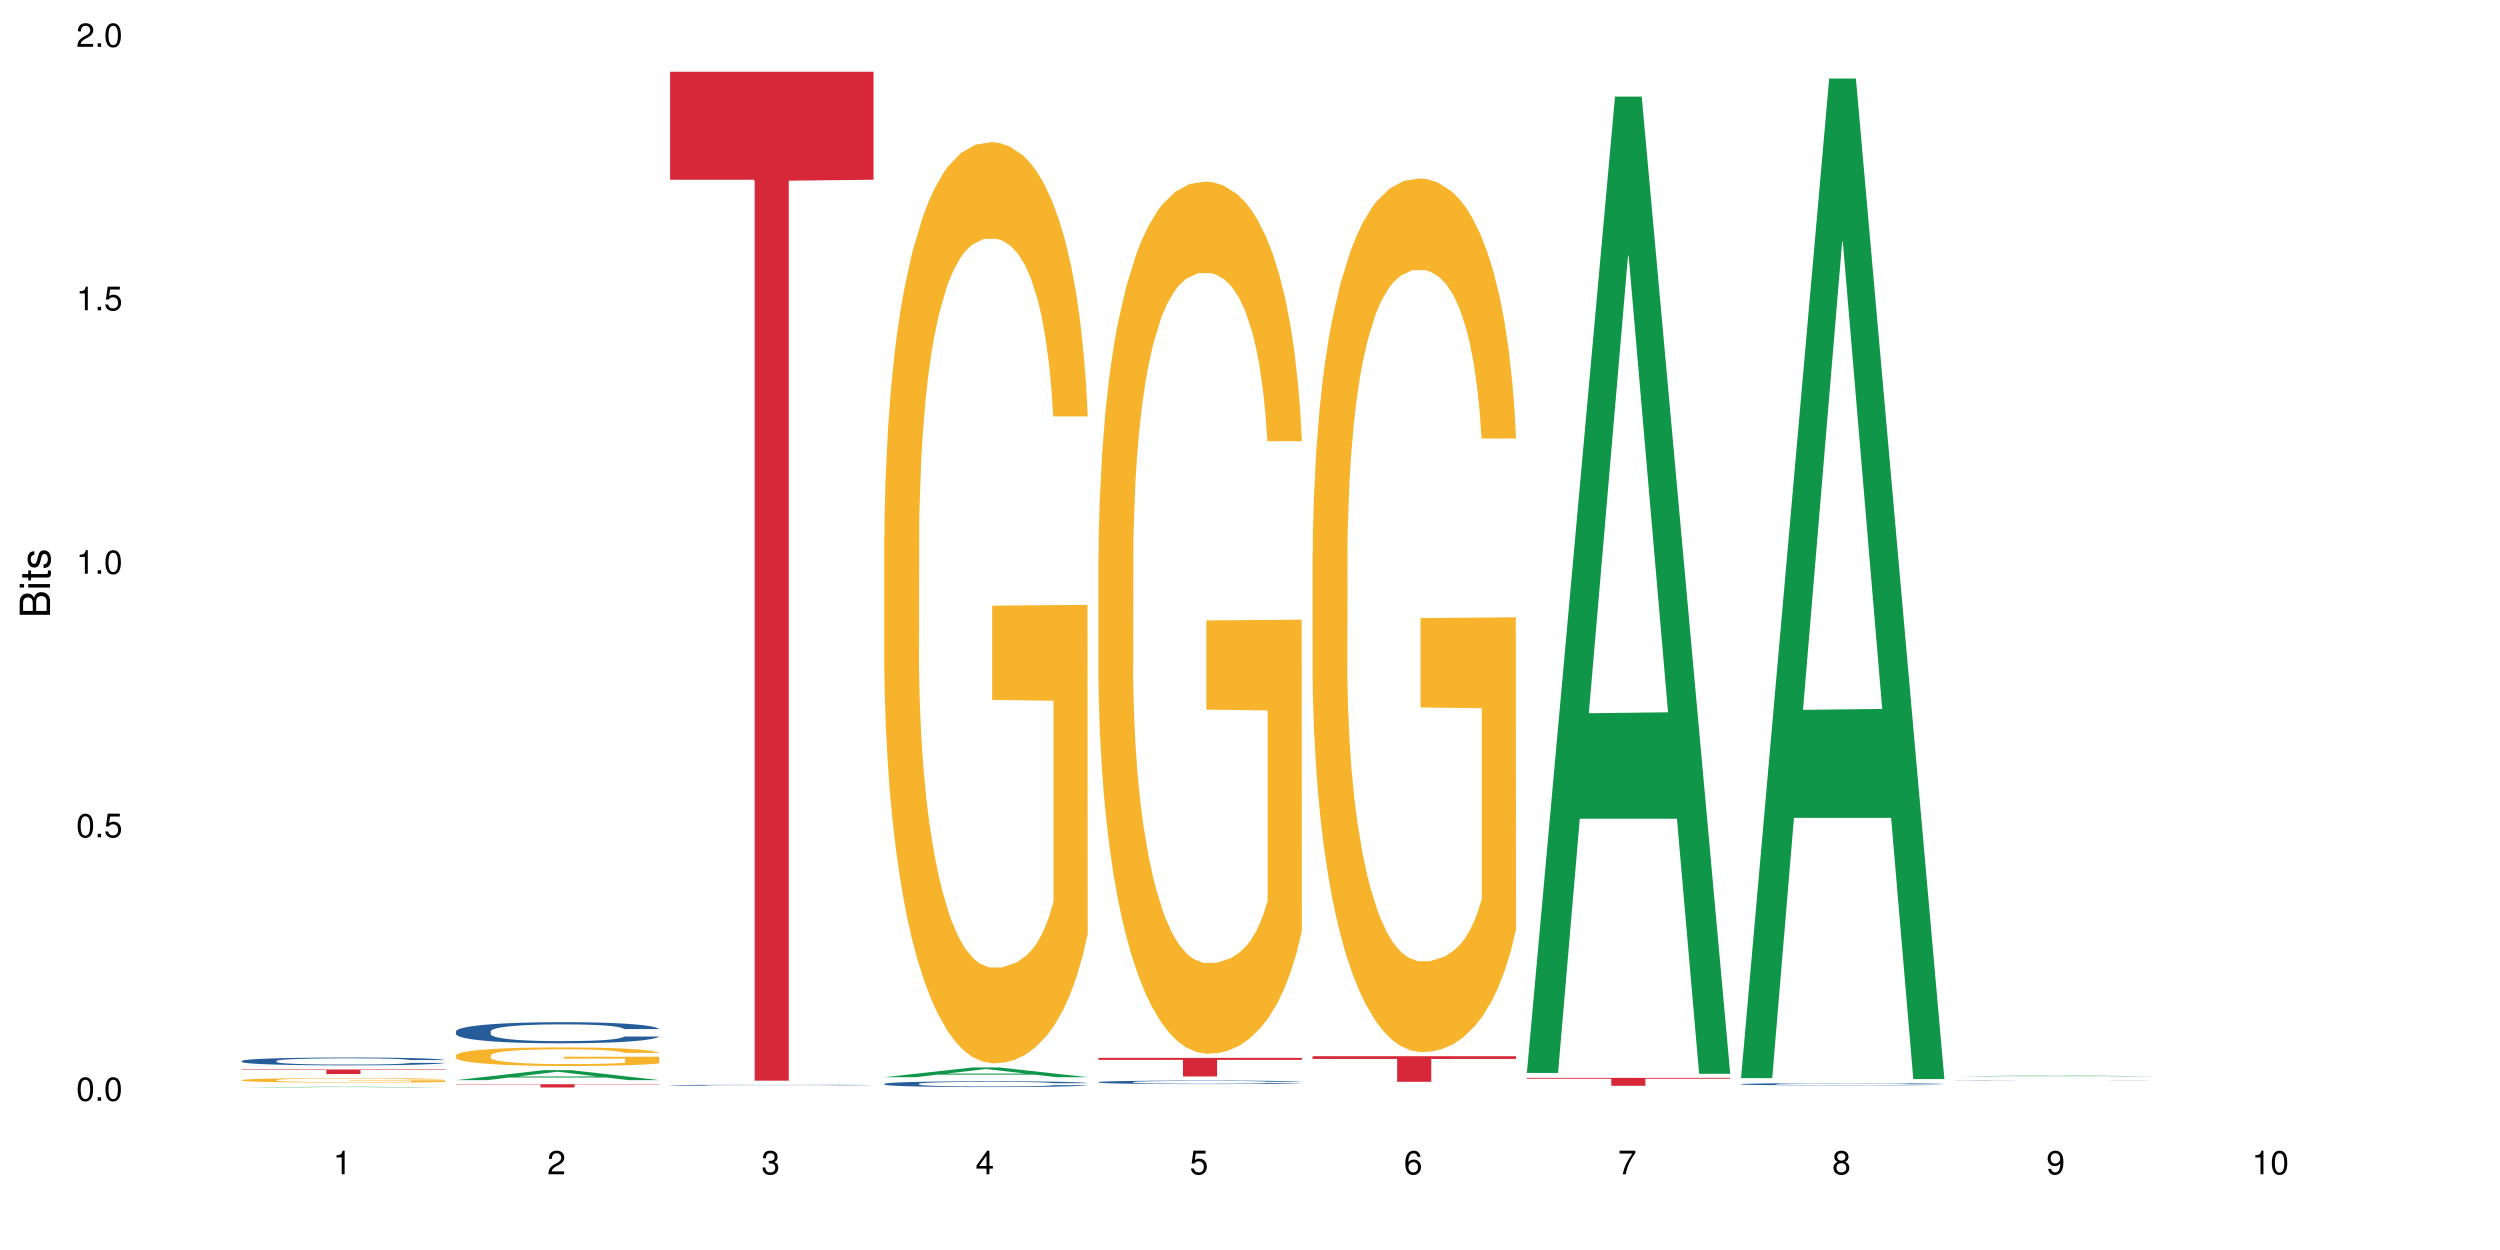 <?xml version="1.0" encoding="UTF-8"?>
<svg xmlns="http://www.w3.org/2000/svg" xmlns:xlink="http://www.w3.org/1999/xlink" width="720pt" height="360pt" viewBox="0 0 720 360" version="1.1">
<defs>
<g>
<symbol overflow="visible" id="glyph0-0">
<path style="stroke:none;" d=""/>
</symbol>
<symbol overflow="visible" id="glyph0-1">
<path style="stroke:none;" d="M 2.641 -6.797 C 2 -6.797 1.422 -6.531 1.078 -6.047 C 0.641 -5.453 0.406 -4.547 0.406 -3.297 C 0.406 -1 1.188 0.219 2.641 0.219 C 4.078 0.219 4.859 -1 4.859 -3.234 C 4.859 -4.562 4.656 -5.438 4.203 -6.047 C 3.844 -6.531 3.281 -6.797 2.641 -6.797 Z M 2.641 -6.047 C 3.547 -6.047 4 -5.125 4 -3.312 C 4 -1.375 3.562 -0.484 2.625 -0.484 C 1.734 -0.484 1.281 -1.422 1.281 -3.281 C 1.281 -5.141 1.734 -6.047 2.641 -6.047 Z M 2.641 -6.047 "/>
</symbol>
<symbol overflow="visible" id="glyph0-2">
<path style="stroke:none;" d="M 1.828 -1 L 0.828 -1 L 0.828 0 L 1.828 0 Z M 1.828 -1 "/>
</symbol>
<symbol overflow="visible" id="glyph0-3">
<path style="stroke:none;" d="M 4.562 -6.797 L 1.062 -6.797 L 0.547 -3.094 L 1.328 -3.094 C 1.719 -3.562 2.047 -3.734 2.578 -3.734 C 3.484 -3.734 4.062 -3.109 4.062 -2.094 C 4.062 -1.125 3.484 -0.531 2.578 -0.531 C 1.828 -0.531 1.375 -0.906 1.188 -1.672 L 0.328 -1.672 C 0.453 -1.109 0.547 -0.844 0.75 -0.594 C 1.125 -0.078 1.828 0.219 2.594 0.219 C 3.969 0.219 4.922 -0.781 4.922 -2.219 C 4.922 -3.562 4.031 -4.484 2.719 -4.484 C 2.25 -4.484 1.859 -4.359 1.469 -4.062 L 1.734 -5.969 L 4.562 -5.969 Z M 4.562 -6.797 "/>
</symbol>
<symbol overflow="visible" id="glyph0-4">
<path style="stroke:none;" d="M 2.484 -4.844 L 2.484 0 L 3.328 0 L 3.328 -6.797 L 2.766 -6.797 C 2.469 -5.75 2.281 -5.609 0.984 -5.453 L 0.984 -4.844 Z M 2.484 -4.844 "/>
</symbol>
<symbol overflow="visible" id="glyph0-5">
<path style="stroke:none;" d="M 4.859 -0.828 L 1.281 -0.828 C 1.359 -1.391 1.672 -1.75 2.5 -2.234 L 3.469 -2.75 C 4.406 -3.266 4.906 -3.969 4.906 -4.812 C 4.906 -5.375 4.672 -5.906 4.266 -6.266 C 3.859 -6.625 3.375 -6.797 2.719 -6.797 C 1.859 -6.797 1.219 -6.5 0.844 -5.922 C 0.609 -5.562 0.5 -5.125 0.484 -4.438 L 1.328 -4.438 C 1.359 -4.906 1.406 -5.188 1.531 -5.406 C 1.75 -5.812 2.188 -6.062 2.703 -6.062 C 3.469 -6.062 4.031 -5.516 4.031 -4.781 C 4.031 -4.25 3.719 -3.797 3.125 -3.438 L 2.234 -2.938 C 0.812 -2.141 0.406 -1.5 0.328 0 L 4.859 0 Z M 4.859 -0.828 "/>
</symbol>
<symbol overflow="visible" id="glyph0-6">
<path style="stroke:none;" d="M 2.125 -3.125 L 2.578 -3.125 C 3.516 -3.125 3.984 -2.703 3.984 -1.891 C 3.984 -1.031 3.469 -0.531 2.578 -0.531 C 1.656 -0.531 1.203 -0.984 1.156 -1.969 L 0.312 -1.969 C 0.344 -1.422 0.438 -1.078 0.609 -0.766 C 0.953 -0.109 1.625 0.219 2.547 0.219 C 3.953 0.219 4.859 -0.609 4.859 -1.906 C 4.859 -2.766 4.516 -3.25 3.703 -3.516 C 4.344 -3.766 4.656 -4.25 4.656 -4.938 C 4.656 -6.109 3.875 -6.797 2.578 -6.797 C 1.203 -6.797 0.484 -6.047 0.453 -4.609 L 1.297 -4.609 C 1.312 -5.016 1.344 -5.25 1.453 -5.453 C 1.641 -5.828 2.062 -6.062 2.594 -6.062 C 3.344 -6.062 3.797 -5.625 3.797 -4.906 C 3.797 -4.422 3.609 -4.141 3.25 -3.984 C 3.016 -3.891 2.719 -3.844 2.125 -3.844 Z M 2.125 -3.125 "/>
</symbol>
<symbol overflow="visible" id="glyph0-7">
<path style="stroke:none;" d="M 3.141 -1.625 L 3.141 0 L 3.984 0 L 3.984 -1.625 L 4.984 -1.625 L 4.984 -2.391 L 3.984 -2.391 L 3.984 -6.797 L 3.359 -6.797 L 0.266 -2.516 L 0.266 -1.625 Z M 3.141 -2.391 L 1 -2.391 L 3.141 -5.359 Z M 3.141 -2.391 "/>
</symbol>
<symbol overflow="visible" id="glyph0-8">
<path style="stroke:none;" d="M 4.781 -5.031 C 4.609 -6.141 3.891 -6.797 2.844 -6.797 C 2.094 -6.797 1.422 -6.438 1.031 -5.828 C 0.609 -5.172 0.406 -4.344 0.406 -3.094 C 0.406 -1.953 0.578 -1.234 0.984 -0.625 C 1.359 -0.078 1.953 0.219 2.703 0.219 C 3.984 0.219 4.922 -0.734 4.922 -2.078 C 4.922 -3.344 4.062 -4.234 2.844 -4.234 C 2.172 -4.234 1.641 -3.969 1.281 -3.469 C 1.281 -5.125 1.828 -6.047 2.797 -6.047 C 3.391 -6.047 3.797 -5.672 3.938 -5.031 Z M 2.734 -3.484 C 3.547 -3.484 4.062 -2.922 4.062 -2 C 4.062 -1.156 3.484 -0.531 2.703 -0.531 C 1.922 -0.531 1.328 -1.188 1.328 -2.047 C 1.328 -2.891 1.906 -3.484 2.734 -3.484 Z M 2.734 -3.484 "/>
</symbol>
<symbol overflow="visible" id="glyph0-9">
<path style="stroke:none;" d="M 4.984 -6.797 L 0.438 -6.797 L 0.438 -5.969 L 4.109 -5.969 C 2.5 -3.656 1.828 -2.234 1.328 0 L 2.219 0 C 2.594 -2.172 3.453 -4.047 4.984 -6.094 Z M 4.984 -6.797 "/>
</symbol>
<symbol overflow="visible" id="glyph0-10">
<path style="stroke:none;" d="M 3.75 -3.578 C 4.453 -4 4.688 -4.344 4.688 -4.984 C 4.688 -6.047 3.844 -6.797 2.641 -6.797 C 1.438 -6.797 0.594 -6.047 0.594 -4.984 C 0.594 -4.359 0.828 -4.016 1.516 -3.578 C 0.734 -3.203 0.359 -2.641 0.359 -1.891 C 0.359 -0.641 1.297 0.219 2.641 0.219 C 3.984 0.219 4.922 -0.641 4.922 -1.875 C 4.922 -2.641 4.531 -3.203 3.75 -3.578 Z M 2.641 -6.047 C 3.359 -6.047 3.812 -5.625 3.812 -4.969 C 3.812 -4.344 3.344 -3.922 2.641 -3.922 C 1.922 -3.922 1.453 -4.344 1.453 -4.984 C 1.453 -5.625 1.922 -6.047 2.641 -6.047 Z M 2.641 -3.203 C 3.484 -3.203 4.062 -2.672 4.062 -1.875 C 4.062 -1.062 3.484 -0.531 2.625 -0.531 C 1.797 -0.531 1.219 -1.078 1.219 -1.875 C 1.219 -2.672 1.797 -3.203 2.641 -3.203 Z M 2.641 -3.203 "/>
</symbol>
<symbol overflow="visible" id="glyph0-11">
<path style="stroke:none;" d="M 0.516 -1.547 C 0.672 -0.438 1.406 0.219 2.438 0.219 C 3.188 0.219 3.859 -0.141 4.266 -0.75 C 4.688 -1.406 4.891 -2.25 4.891 -3.484 C 4.891 -4.625 4.703 -5.359 4.312 -5.953 C 3.938 -6.5 3.344 -6.797 2.594 -6.797 C 1.297 -6.797 0.359 -5.844 0.359 -4.516 C 0.359 -3.25 1.234 -2.344 2.453 -2.344 C 3.094 -2.344 3.562 -2.578 4.016 -3.109 C 4 -1.453 3.469 -0.531 2.5 -0.531 C 1.906 -0.531 1.484 -0.906 1.359 -1.547 Z M 2.578 -6.062 C 3.375 -6.062 3.969 -5.406 3.969 -4.531 C 3.969 -3.688 3.375 -3.094 2.547 -3.094 C 1.734 -3.094 1.234 -3.672 1.234 -4.578 C 1.234 -5.438 1.797 -6.062 2.578 -6.062 Z M 2.578 -6.062 "/>
</symbol>
<symbol overflow="visible" id="glyph1-0">
<path style="stroke:none;" d=""/>
</symbol>
<symbol overflow="visible" id="glyph1-1">
<path style="stroke:none;" d="M 0 -0.953 L 0 -4.891 C 0 -5.719 -0.234 -6.344 -0.734 -6.797 C -1.188 -7.234 -1.812 -7.469 -2.5 -7.469 C -3.547 -7.469 -4.188 -7 -4.625 -5.875 C -4.984 -6.672 -5.641 -7.094 -6.531 -7.094 C -7.156 -7.094 -7.734 -6.859 -8.141 -6.391 C -8.562 -5.938 -8.75 -5.344 -8.75 -4.5 L -8.75 -0.953 Z M -4.984 -2.062 L -7.766 -2.062 L -7.766 -4.219 C -7.766 -4.844 -7.688 -5.203 -7.453 -5.5 C -7.219 -5.812 -6.859 -5.969 -6.375 -5.969 C -5.906 -5.969 -5.531 -5.812 -5.297 -5.5 C -5.062 -5.203 -4.984 -4.844 -4.984 -4.219 Z M -0.984 -2.062 L -4 -2.062 L -4 -4.781 C -4 -5.328 -3.859 -5.688 -3.578 -5.953 C -3.297 -6.219 -2.922 -6.359 -2.484 -6.359 C -2.062 -6.359 -1.688 -6.219 -1.406 -5.953 C -1.109 -5.688 -0.984 -5.328 -0.984 -4.781 Z M -0.984 -2.062 "/>
</symbol>
<symbol overflow="visible" id="glyph1-2">
<path style="stroke:none;" d="M -6.281 -1.797 L -6.281 -0.797 L 0 -0.797 L 0 -1.797 Z M -8.75 -1.797 L -8.75 -0.797 L -7.484 -0.797 L -7.484 -1.797 Z M -8.75 -1.797 "/>
</symbol>
<symbol overflow="visible" id="glyph1-3">
<path style="stroke:none;" d="M -6.281 -3.047 L -6.281 -2.016 L -8.016 -2.016 L -8.016 -1.016 L -6.281 -1.016 L -6.281 -0.172 L -5.469 -0.172 L -5.469 -1.016 L -0.719 -1.016 C -0.078 -1.016 0.281 -1.453 0.281 -2.234 C 0.281 -2.469 0.25 -2.719 0.188 -3.047 L -0.641 -3.047 C -0.609 -2.922 -0.594 -2.766 -0.594 -2.562 C -0.594 -2.141 -0.719 -2.016 -1.156 -2.016 L -5.469 -2.016 L -5.469 -3.047 Z M -6.281 -3.047 "/>
</symbol>
<symbol overflow="visible" id="glyph1-4">
<path style="stroke:none;" d="M -4.531 -5.25 C -5.766 -5.25 -6.469 -4.422 -6.469 -2.969 C -6.469 -1.516 -5.719 -0.562 -4.547 -0.562 C -3.562 -0.562 -3.094 -1.062 -2.734 -2.562 L -2.516 -3.484 C -2.344 -4.188 -2.094 -4.469 -1.625 -4.469 C -1.047 -4.469 -0.641 -3.875 -0.641 -3 C -0.641 -2.453 -0.797 -2 -1.062 -1.75 C -1.25 -1.594 -1.422 -1.531 -1.875 -1.469 L -1.875 -0.406 C -0.422 -0.453 0.281 -1.266 0.281 -2.922 C 0.281 -4.5 -0.5 -5.516 -1.719 -5.516 C -2.656 -5.516 -3.172 -4.984 -3.469 -3.734 L -3.703 -2.766 C -3.891 -1.953 -4.156 -1.609 -4.594 -1.609 C -5.172 -1.609 -5.547 -2.125 -5.547 -2.938 C -5.547 -3.75 -5.203 -4.172 -4.531 -4.203 Z M -4.531 -5.25 "/>
</symbol>
</g>
</defs>
<g id="surface111068">
<rect x="0" y="0" width="720" height="360" style="fill:rgb(100%,100%,100%);fill-opacity:1;stroke:none;"/>
<path style=" stroke:none;fill-rule:nonzero;fill:rgb(6.275%,58.824%,28.235%);fill-opacity:1;" d="M 69.629 313.195 L 69.691 313.195 L 95.047 312.965 L 102.746 312.965 L 128.223 313.195 L 119.273 313.195 L 112.887 313.137 L 84.902 313.137 L 78.645 313.195 L 69.629 313.195 L 87.598 313.109 L 110.32 313.109 L 98.988 313 L 98.738 313 L 87.535 313.109 L 87.598 313.109 Z M 69.629 313.195 "/>
<path style=" stroke:none;fill-rule:nonzero;fill:rgb(14.51%,36.078%,60%);fill-opacity:1;" d="M 69.629 305.555 L 69.699 305.551 L 69.699 305.504 L 69.914 305.426 L 70.414 305.324 L 70.914 305.258 L 72.203 305.133 L 73.988 305.016 L 75.848 304.926 L 77.203 304.871 L 78.418 304.832 L 81.207 304.754 L 82.992 304.715 L 84.922 304.68 L 87.281 304.645 L 88.996 304.625 L 92.852 304.59 L 95.711 304.578 L 97.926 304.57 L 102.715 304.57 L 105.574 304.578 L 107.645 304.59 L 109.93 304.605 L 111.859 304.625 L 115.219 304.668 L 118.219 304.727 L 119.578 304.762 L 121.723 304.824 L 123.367 304.887 L 124.508 304.941 L 125.797 305.016 L 126.938 305.109 L 127.797 305.215 L 128.223 305.305 L 118.219 305.305 L 117.719 305.223 L 117.148 305.156 L 116.078 305.074 L 115.004 305.012 L 113.504 304.953 L 112.148 304.914 L 110.289 304.875 L 108.645 304.848 L 106.93 304.832 L 105.285 304.82 L 102.141 304.805 L 98.5 304.805 L 97.141 304.809 L 94.355 304.828 L 92.852 304.84 L 90.711 304.871 L 89.207 304.898 L 87.422 304.938 L 86.207 304.973 L 84.707 305.027 L 83.637 305.074 L 82.422 305.145 L 81.707 305.195 L 81.062 305.254 L 80.492 305.32 L 80.062 305.395 L 79.777 305.469 L 79.633 305.543 L 79.633 305.863 L 79.777 305.938 L 80.133 306.023 L 81.062 306.152 L 82.422 306.262 L 83.992 306.348 L 85.492 306.41 L 86.352 306.438 L 87.492 306.473 L 89.281 306.512 L 91.852 306.555 L 93.352 306.57 L 95.641 306.586 L 97.996 306.594 L 101.141 306.594 L 103.93 306.586 L 105.785 306.578 L 107.715 306.559 L 110.359 306.523 L 112.004 306.492 L 113.434 306.453 L 114.504 306.414 L 115.219 306.379 L 116.293 306.316 L 117.148 306.246 L 117.793 306.176 L 118.219 306.105 L 128.223 306.105 L 127.797 306.188 L 127.152 306.266 L 126.508 306.328 L 125.508 306.398 L 124.367 306.465 L 122.723 306.535 L 121.363 306.582 L 119.578 306.637 L 117.934 306.676 L 116.148 306.711 L 113.504 306.75 L 111.789 306.77 L 109.93 306.789 L 107.715 306.805 L 104.93 306.82 L 101.93 306.828 L 99.141 306.832 L 96.141 306.828 L 93.926 306.82 L 90.996 306.801 L 87.352 306.762 L 84.707 306.723 L 82.633 306.684 L 80.848 306.645 L 78.848 306.586 L 76.273 306.496 L 74.703 306.426 L 73.633 306.367 L 72.418 306.289 L 71.559 306.215 L 70.559 306.102 L 69.844 305.953 L 69.629 305.84 Z M 69.629 305.555 "/>
<path style=" stroke:none;fill-rule:nonzero;fill:rgb(96.863%,70.196%,16.863%);fill-opacity:1;" d="M 69.629 311.051 L 69.699 311.051 L 69.699 311.027 L 69.988 310.973 L 70.703 310.898 L 71.629 310.84 L 72.629 310.793 L 73.273 310.77 L 74.344 310.734 L 75.273 310.707 L 77.633 310.652 L 80.633 310.605 L 82.277 310.582 L 84.137 310.562 L 86.777 310.543 L 87.992 310.531 L 91.711 310.516 L 95.926 310.504 L 100.57 310.5 L 102.715 310.5 L 105.645 310.504 L 109.645 310.52 L 111.934 310.531 L 113.719 310.543 L 115.578 310.555 L 117.863 310.578 L 120.008 310.609 L 121.723 310.637 L 123.438 310.672 L 124.867 310.711 L 126.082 310.75 L 127.152 310.801 L 127.797 310.84 L 128.223 310.883 L 118.293 310.883 L 117.719 310.84 L 117.078 310.809 L 116.004 310.77 L 114.934 310.742 L 113.863 310.719 L 111.859 310.691 L 110.145 310.672 L 108.004 310.652 L 105.93 310.645 L 103.57 310.637 L 102.141 310.633 L 98.355 310.633 L 94.926 310.641 L 92.926 310.652 L 91.496 310.66 L 89.496 310.68 L 88.281 310.691 L 85.422 310.738 L 83.992 310.773 L 83.207 310.793 L 82.207 310.828 L 81.492 310.863 L 80.707 310.91 L 80.277 310.945 L 79.703 311.023 L 79.633 311.234 L 79.848 311.281 L 80.277 311.328 L 80.848 311.371 L 81.707 311.418 L 82.562 311.449 L 84.062 311.496 L 85.352 311.527 L 86.352 311.547 L 88.281 311.578 L 89.066 311.59 L 90.922 311.609 L 92.852 311.625 L 95.211 311.641 L 96.996 311.648 L 99.855 311.652 L 103.5 311.652 L 107.789 311.648 L 110.504 311.637 L 112.359 311.629 L 113.574 311.621 L 115.078 311.605 L 116.148 311.594 L 117.148 311.582 L 118.363 311.562 L 118.363 311.281 L 100.715 311.281 L 100.715 311.148 L 128.152 311.145 L 128.223 311.605 L 126.723 311.641 L 124.867 311.668 L 123.078 311.691 L 121.223 311.711 L 118.578 311.734 L 116.434 311.75 L 113.148 311.766 L 110.145 311.777 L 107 311.785 L 104.215 311.785 L 100.93 311.789 L 97.996 311.785 L 94.855 311.777 L 92.352 311.77 L 90.066 311.758 L 87.781 311.742 L 84.922 311.719 L 83.062 311.699 L 79.203 311.645 L 77.488 311.613 L 76.348 311.586 L 75.203 311.559 L 73.988 311.523 L 72.844 311.484 L 71.988 311.445 L 71.203 311.406 L 70.629 311.367 L 70.059 311.312 L 69.773 311.27 L 69.629 311.234 Z M 69.629 311.051 "/>
<path style=" stroke:none;fill-rule:nonzero;fill:rgb(83.922%,15.686%,22.353%);fill-opacity:1;" d="M 69.629 308.008 L 128.223 308.008 L 128.223 308.148 L 103.805 308.148 L 103.805 309.324 L 93.98 309.324 L 93.98 308.148 L 69.629 308.148 Z M 69.629 308.008 "/>
<path style=" stroke:none;fill-rule:nonzero;fill:rgb(6.275%,58.824%,28.235%);fill-opacity:1;" d="M 131.309 311.082 L 131.371 311.078 L 156.727 308.191 L 164.426 308.191 L 189.902 311.082 L 180.953 311.082 L 174.566 310.328 L 146.582 310.328 L 140.324 311.082 L 131.309 311.082 L 149.273 310.016 L 172 310.012 L 160.668 308.664 L 160.543 308.66 L 160.418 308.668 L 149.211 310.012 L 149.273 310.016 Z M 131.309 311.082 "/>
<path style=" stroke:none;fill-rule:nonzero;fill:rgb(14.51%,36.078%,60%);fill-opacity:1;" d="M 131.309 297.039 L 131.379 297.031 L 131.379 296.898 L 131.594 296.688 L 132.094 296.422 L 132.594 296.238 L 133.883 295.91 L 135.668 295.594 L 137.523 295.348 L 138.883 295.203 L 140.098 295.094 L 142.883 294.887 L 144.672 294.781 L 146.602 294.688 L 148.957 294.594 L 150.672 294.539 L 154.531 294.449 L 157.391 294.41 L 159.605 294.395 L 164.395 294.395 L 167.25 294.418 L 169.324 294.445 L 171.609 294.488 L 173.539 294.539 L 176.898 294.66 L 179.898 294.816 L 181.258 294.906 L 183.402 295.078 L 185.043 295.242 L 186.188 295.387 L 187.473 295.594 L 188.617 295.844 L 189.477 296.129 L 189.902 296.367 L 179.898 296.367 L 179.398 296.145 L 178.828 295.973 L 177.758 295.742 L 176.684 295.582 L 175.184 295.422 L 173.824 295.316 L 171.969 295.211 L 170.324 295.145 L 168.609 295.094 L 166.965 295.059 L 163.82 295.027 L 160.176 295.027 L 158.82 295.039 L 156.031 295.082 L 154.531 295.121 L 152.387 295.199 L 150.887 295.273 L 149.102 295.383 L 147.887 295.477 L 146.387 295.621 L 145.312 295.75 L 144.098 295.934 L 143.387 296.07 L 142.742 296.227 L 142.172 296.41 L 141.742 296.605 L 141.457 296.809 L 141.312 297.012 L 141.312 297.871 L 141.457 298.07 L 141.812 298.305 L 142.742 298.645 L 144.098 298.938 L 145.672 299.172 L 147.172 299.34 L 148.031 299.414 L 149.172 299.504 L 150.961 299.617 L 153.531 299.727 L 155.031 299.77 L 157.32 299.816 L 159.676 299.84 L 162.82 299.84 L 165.609 299.816 L 167.465 299.789 L 169.395 299.742 L 172.039 299.648 L 173.684 299.559 L 175.113 299.453 L 176.184 299.348 L 176.898 299.262 L 177.969 299.09 L 178.828 298.898 L 179.473 298.703 L 179.898 298.516 L 189.902 298.516 L 189.477 298.738 L 188.832 298.953 L 188.188 299.117 L 187.188 299.309 L 186.047 299.48 L 184.402 299.676 L 183.043 299.805 L 181.258 299.945 L 179.613 300.051 L 177.828 300.145 L 175.184 300.254 L 173.469 300.309 L 171.609 300.359 L 169.395 300.406 L 166.609 300.445 L 163.605 300.465 L 160.82 300.473 L 157.82 300.461 L 155.605 300.438 L 152.676 300.387 L 149.031 300.289 L 146.387 300.184 L 144.312 300.078 L 142.527 299.965 L 140.527 299.816 L 137.953 299.57 L 136.383 299.383 L 135.309 299.227 L 134.094 299.012 L 133.238 298.816 L 132.238 298.504 L 131.523 298.109 L 131.309 297.805 Z M 131.309 297.039 "/>
<path style=" stroke:none;fill-rule:nonzero;fill:rgb(96.863%,70.196%,16.863%);fill-opacity:1;" d="M 131.309 303.945 L 131.379 303.941 L 131.379 303.844 L 131.664 303.621 L 132.379 303.32 L 133.309 303.066 L 134.309 302.871 L 134.953 302.77 L 136.023 302.621 L 136.953 302.516 L 139.312 302.293 L 142.312 302.086 L 143.957 302 L 145.812 301.914 L 148.457 301.824 L 149.672 301.789 L 153.391 301.711 L 157.605 301.66 L 162.25 301.645 L 164.395 301.652 L 167.324 301.672 L 171.324 301.723 L 173.613 301.773 L 175.398 301.824 L 177.254 301.887 L 179.543 301.984 L 181.688 302.102 L 183.402 302.219 L 185.117 302.367 L 186.547 302.523 L 187.762 302.695 L 188.832 302.902 L 189.477 303.074 L 189.902 303.246 L 179.973 303.246 L 179.398 303.074 L 178.758 302.941 L 177.684 302.777 L 176.613 302.66 L 175.539 302.566 L 173.539 302.441 L 171.824 302.363 L 169.68 302.293 L 167.609 302.25 L 165.25 302.219 L 163.82 302.211 L 160.035 302.211 L 156.605 302.246 L 154.605 302.285 L 153.176 302.324 L 151.172 302.395 L 149.957 302.457 L 149.246 302.496 L 147.102 302.648 L 145.672 302.785 L 144.887 302.879 L 143.887 303.023 L 143.172 303.156 L 142.383 303.352 L 141.957 303.5 L 141.383 303.832 L 141.312 304.715 L 141.527 304.902 L 141.957 305.105 L 142.527 305.281 L 143.387 305.465 L 144.242 305.609 L 145.742 305.801 L 147.027 305.926 L 148.031 306.012 L 149.957 306.145 L 150.746 306.188 L 152.602 306.277 L 154.531 306.344 L 156.891 306.402 L 158.676 306.434 L 161.535 306.457 L 165.18 306.457 L 169.469 306.43 L 172.184 306.391 L 174.039 306.348 L 175.254 306.316 L 176.754 306.262 L 177.828 306.211 L 178.828 306.156 L 180.043 306.074 L 180.043 304.902 L 162.391 304.898 L 162.391 304.348 L 189.832 304.344 L 189.902 306.262 L 188.402 306.395 L 186.547 306.52 L 184.758 306.621 L 182.902 306.703 L 180.258 306.797 L 178.113 306.855 L 174.824 306.922 L 171.824 306.969 L 168.68 306.996 L 165.895 307.012 L 162.605 307.016 L 159.676 307.008 L 156.531 306.977 L 154.031 306.938 L 151.746 306.891 L 149.457 306.824 L 146.602 306.723 L 144.742 306.641 L 142.812 306.535 L 140.883 306.414 L 139.168 306.281 L 138.027 306.18 L 136.883 306.059 L 135.668 305.914 L 134.523 305.746 L 133.668 305.594 L 132.879 305.422 L 132.309 305.262 L 131.738 305.039 L 131.453 304.863 L 131.309 304.711 Z M 131.309 303.945 "/>
<path style=" stroke:none;fill-rule:nonzero;fill:rgb(83.922%,15.686%,22.353%);fill-opacity:1;" d="M 131.309 312.258 L 189.902 312.258 L 189.902 312.359 L 165.484 312.359 L 165.484 313.195 L 155.656 313.195 L 155.656 312.359 L 131.309 312.359 Z M 131.309 312.258 "/>
<path style=" stroke:none;fill-rule:nonzero;fill:rgb(14.51%,36.078%,60%);fill-opacity:1;" d="M 192.988 312.543 L 193.059 312.543 L 193.059 312.535 L 193.273 312.523 L 193.773 312.512 L 194.273 312.504 L 195.559 312.488 L 197.348 312.473 L 199.203 312.461 L 200.562 312.453 L 201.777 312.449 L 204.562 312.438 L 206.352 312.434 L 208.281 312.43 L 210.637 312.426 L 212.352 312.422 L 216.211 312.418 L 219.07 312.414 L 228.93 312.414 L 231.004 312.418 L 233.289 312.418 L 235.219 312.422 L 238.578 312.426 L 241.578 312.434 L 242.938 312.438 L 245.082 312.445 L 246.723 312.457 L 247.867 312.461 L 249.152 312.473 L 250.297 312.484 L 251.152 312.496 L 251.582 312.508 L 241.578 312.508 L 241.078 312.5 L 240.508 312.488 L 239.434 312.48 L 238.363 312.473 L 236.863 312.465 L 235.504 312.457 L 233.648 312.453 L 232.004 312.449 L 230.289 312.449 L 228.645 312.445 L 220.5 312.445 L 217.711 312.449 L 216.211 312.449 L 214.066 312.453 L 212.566 312.457 L 210.781 312.461 L 209.566 312.465 L 208.066 312.473 L 206.992 312.48 L 205.777 312.488 L 205.062 312.496 L 204.422 312.504 L 203.848 312.512 L 203.422 312.52 L 203.133 312.531 L 202.992 312.539 L 202.992 312.582 L 203.133 312.59 L 203.492 312.602 L 204.422 312.617 L 205.777 312.633 L 207.352 312.645 L 208.852 312.652 L 209.707 312.656 L 210.852 312.66 L 212.637 312.664 L 215.211 312.672 L 216.711 312.672 L 219 312.676 L 229.145 312.676 L 231.074 312.672 L 233.719 312.668 L 235.363 312.664 L 236.793 312.656 L 237.863 312.652 L 238.578 312.648 L 239.648 312.641 L 240.508 312.633 L 241.148 312.621 L 241.578 312.613 L 251.582 312.613 L 251.152 312.625 L 250.512 312.633 L 249.867 312.641 L 248.867 312.652 L 247.723 312.66 L 246.082 312.668 L 244.723 312.676 L 242.938 312.68 L 241.293 312.688 L 239.508 312.691 L 236.863 312.695 L 235.148 312.699 L 233.289 312.703 L 231.074 312.703 L 228.289 312.707 L 217.285 312.707 L 214.352 312.703 L 210.711 312.699 L 208.066 312.691 L 205.992 312.688 L 204.207 312.684 L 202.207 312.676 L 199.633 312.664 L 198.062 312.656 L 196.988 312.648 L 195.773 312.637 L 194.918 312.629 L 193.918 312.613 L 193.203 312.594 L 192.988 312.578 Z M 192.988 312.543 "/>
<path style=" stroke:none;fill-rule:nonzero;fill:rgb(83.922%,15.686%,22.353%);fill-opacity:1;" d="M 192.988 20.664 L 251.582 20.664 L 251.582 51.766 L 227.164 52.039 L 227.164 311.238 L 217.336 311.238 L 217.336 52.312 L 217.195 51.766 L 192.988 51.766 Z M 192.988 20.664 "/>
<path style=" stroke:none;fill-rule:nonzero;fill:rgb(6.275%,58.824%,28.235%);fill-opacity:1;" d="M 254.668 310.234 L 254.73 310.23 L 280.082 307.426 L 287.781 307.426 L 313.262 310.234 L 304.309 310.234 L 297.926 309.504 L 269.941 309.504 L 263.68 310.234 L 254.668 310.234 L 272.633 309.199 L 295.359 309.195 L 284.027 307.887 L 283.902 307.883 L 283.777 307.891 L 272.57 309.195 L 272.633 309.199 Z M 254.668 310.234 "/>
<path style=" stroke:none;fill-rule:nonzero;fill:rgb(14.51%,36.078%,60%);fill-opacity:1;" d="M 254.668 312.137 L 254.738 312.137 L 254.738 312.102 L 254.953 312.043 L 255.453 311.969 L 255.953 311.918 L 257.238 311.828 L 259.027 311.742 L 260.883 311.672 L 262.242 311.633 L 263.457 311.602 L 266.242 311.547 L 268.031 311.52 L 269.957 311.492 L 272.316 311.465 L 274.031 311.449 L 277.891 311.426 L 280.75 311.414 L 282.965 311.41 L 287.75 311.41 L 290.609 311.418 L 292.684 311.426 L 294.969 311.438 L 296.898 311.449 L 300.258 311.484 L 303.258 311.527 L 304.617 311.551 L 306.758 311.598 L 308.402 311.645 L 309.547 311.684 L 310.832 311.742 L 311.977 311.809 L 312.832 311.887 L 313.262 311.953 L 303.258 311.953 L 302.758 311.891 L 302.188 311.844 L 301.113 311.781 L 300.043 311.738 L 298.543 311.695 L 297.184 311.664 L 295.328 311.637 L 293.684 311.617 L 291.969 311.602 L 290.324 311.594 L 287.18 311.586 L 283.535 311.586 L 282.18 311.59 L 279.391 311.602 L 277.891 311.609 L 275.746 311.633 L 274.246 311.652 L 272.461 311.684 L 271.246 311.707 L 269.746 311.75 L 268.672 311.785 L 267.457 311.832 L 266.742 311.871 L 266.102 311.914 L 265.527 311.965 L 265.102 312.02 L 264.812 312.074 L 264.672 312.129 L 264.672 312.367 L 264.812 312.422 L 265.172 312.484 L 266.102 312.578 L 267.457 312.66 L 269.031 312.723 L 270.531 312.77 L 271.387 312.793 L 272.531 312.816 L 274.316 312.848 L 276.891 312.879 L 278.391 312.891 L 280.676 312.902 L 283.035 312.906 L 286.18 312.906 L 288.965 312.902 L 290.824 312.895 L 292.754 312.883 L 295.398 312.855 L 297.043 312.832 L 298.469 312.801 L 299.543 312.773 L 300.258 312.75 L 301.328 312.703 L 302.188 312.648 L 302.828 312.598 L 303.258 312.543 L 313.262 312.543 L 312.832 312.605 L 312.191 312.664 L 311.547 312.711 L 310.547 312.762 L 309.402 312.809 L 307.762 312.863 L 306.402 312.898 L 304.617 312.938 L 302.973 312.965 L 301.188 312.992 L 298.543 313.023 L 296.828 313.039 L 294.969 313.051 L 292.754 313.062 L 289.969 313.074 L 286.965 313.082 L 284.18 313.082 L 281.176 313.078 L 278.961 313.074 L 276.031 313.059 L 272.387 313.031 L 269.746 313.004 L 267.672 312.973 L 265.887 312.941 L 263.887 312.902 L 261.312 312.836 L 259.742 312.781 L 258.668 312.738 L 257.453 312.68 L 256.598 312.625 L 255.598 312.543 L 254.883 312.434 L 254.668 312.348 Z M 254.668 312.137 "/>
<path style=" stroke:none;fill-rule:nonzero;fill:rgb(96.863%,70.196%,16.863%);fill-opacity:1;" d="M 254.668 154.566 L 254.738 154.324 L 254.738 149.477 L 255.023 138.574 L 255.738 123.551 L 256.668 111.191 L 257.668 101.5 L 258.312 96.41 L 259.383 89.141 L 260.312 83.809 L 262.672 72.906 L 265.672 62.73 L 267.316 58.367 L 269.172 54.25 L 271.816 49.645 L 273.031 47.949 L 276.746 44.07 L 280.965 41.648 L 285.609 40.922 L 287.75 41.164 L 290.68 42.133 L 294.684 44.797 L 296.969 47.223 L 298.758 49.645 L 300.613 52.793 L 302.902 57.641 L 305.043 63.457 L 306.758 69.273 L 308.473 76.543 L 309.902 84.297 L 311.117 92.777 L 312.191 102.953 L 312.832 111.434 L 313.262 119.914 L 303.328 119.914 L 302.758 111.434 L 302.113 104.891 L 301.043 96.895 L 299.973 91.078 L 298.898 86.477 L 296.898 80.176 L 295.184 76.301 L 293.039 72.906 L 290.969 70.727 L 288.609 69.273 L 287.18 68.789 L 283.395 68.789 L 279.961 70.484 L 277.961 72.422 L 276.531 74.359 L 274.531 77.996 L 273.316 80.902 L 272.602 82.84 L 270.457 90.352 L 269.031 97.137 L 268.242 101.742 L 267.242 109.012 L 266.527 115.555 L 265.742 125.246 L 265.312 132.516 L 264.742 148.992 L 264.672 192.609 L 264.887 201.816 L 265.312 211.75 L 265.887 220.473 L 266.742 229.68 L 267.602 236.707 L 269.102 246.16 L 270.387 252.457 L 271.387 256.578 L 273.316 263.121 L 274.102 265.301 L 275.961 269.664 L 277.891 273.055 L 280.25 275.961 L 282.035 277.418 L 284.895 278.629 L 288.539 278.629 L 292.824 277.176 L 295.539 275.234 L 297.398 273.297 L 298.613 271.602 L 300.113 268.938 L 301.188 266.512 L 302.188 263.848 L 303.402 259.727 L 303.402 201.816 L 285.75 201.574 L 285.75 174.434 L 313.191 174.191 L 313.262 268.938 L 311.762 275.477 L 309.902 281.777 L 308.117 286.625 L 306.258 290.742 L 303.617 295.348 L 301.473 298.254 L 298.184 301.648 L 295.184 303.828 L 292.039 305.281 L 289.254 306.008 L 285.965 306.25 L 283.035 305.766 L 279.891 304.312 L 277.391 302.375 L 275.105 299.953 L 272.816 296.801 L 269.957 291.711 L 268.102 287.594 L 266.172 282.504 L 264.242 276.449 L 262.527 269.906 L 261.383 264.816 L 260.242 259 L 259.027 251.73 L 257.883 243.492 L 257.023 235.98 L 256.238 227.5 L 255.668 219.504 L 255.094 208.602 L 254.809 199.879 L 254.668 192.367 Z M 254.668 154.566 "/>
<path style=" stroke:none;fill-rule:nonzero;fill:rgb(14.51%,36.078%,60%);fill-opacity:1;" d="M 316.348 311.645 L 316.418 311.645 L 316.418 311.621 L 316.633 311.586 L 317.133 311.543 L 317.633 311.512 L 318.918 311.457 L 320.703 311.406 L 322.562 311.363 L 323.922 311.34 L 325.137 311.324 L 327.922 311.289 L 329.707 311.27 L 331.637 311.254 L 333.996 311.238 L 335.711 311.23 L 339.57 311.215 L 342.43 311.211 L 344.645 311.207 L 349.43 311.207 L 352.289 311.211 L 354.363 311.215 L 356.648 311.223 L 358.578 311.23 L 361.938 311.25 L 364.938 311.277 L 366.293 311.293 L 368.438 311.32 L 370.082 311.348 L 371.227 311.371 L 372.512 311.406 L 373.656 311.445 L 374.512 311.492 L 374.941 311.535 L 364.938 311.535 L 364.438 311.496 L 363.867 311.469 L 362.793 311.43 L 361.723 311.402 L 360.223 311.375 L 358.863 311.359 L 357.004 311.34 L 355.363 311.332 L 353.648 311.324 L 352.004 311.316 L 348.859 311.312 L 343.855 311.312 L 341.07 311.32 L 339.57 311.328 L 337.426 311.34 L 335.926 311.352 L 334.141 311.371 L 332.926 311.387 L 331.422 311.41 L 330.352 311.43 L 329.137 311.461 L 328.422 311.484 L 327.777 311.512 L 327.207 311.539 L 326.777 311.574 L 326.492 311.605 L 326.352 311.641 L 326.352 311.781 L 326.492 311.816 L 326.852 311.855 L 327.777 311.91 L 329.137 311.961 L 330.707 312 L 332.211 312.027 L 333.066 312.039 L 334.211 312.055 L 335.996 312.07 L 338.57 312.09 L 340.07 312.098 L 342.355 312.105 L 344.715 312.109 L 347.859 312.109 L 350.645 312.105 L 352.504 312.102 L 354.434 312.094 L 357.078 312.078 L 358.719 312.062 L 360.148 312.047 L 361.223 312.027 L 361.938 312.012 L 363.008 311.984 L 363.867 311.953 L 364.508 311.922 L 364.938 311.891 L 374.941 311.891 L 374.512 311.926 L 373.871 311.961 L 373.227 311.988 L 372.227 312.02 L 371.082 312.051 L 369.438 312.082 L 368.082 312.102 L 366.293 312.125 L 364.652 312.145 L 362.863 312.16 L 360.223 312.18 L 358.508 312.188 L 356.648 312.195 L 354.434 312.203 L 351.645 312.211 L 348.645 312.211 L 345.859 312.215 L 342.855 312.211 L 340.641 312.207 L 337.711 312.199 L 334.066 312.184 L 331.422 312.164 L 329.352 312.148 L 327.566 312.129 L 325.562 312.105 L 322.992 312.066 L 321.418 312.035 L 320.348 312.008 L 319.133 311.973 L 318.273 311.938 L 317.273 311.887 L 316.559 311.824 L 316.348 311.773 Z M 316.348 311.645 "/>
<path style=" stroke:none;fill-rule:nonzero;fill:rgb(96.863%,70.196%,16.863%);fill-opacity:1;" d="M 316.348 159.875 L 316.418 159.645 L 316.418 155.059 L 316.703 144.734 L 317.418 130.512 L 318.348 118.812 L 319.348 109.633 L 319.992 104.816 L 321.062 97.934 L 321.992 92.887 L 324.348 82.562 L 327.352 72.93 L 328.992 68.801 L 330.852 64.898 L 333.496 60.539 L 334.711 58.934 L 338.426 55.266 L 342.641 52.969 L 347.289 52.281 L 349.43 52.512 L 352.359 53.43 L 356.363 55.953 L 358.648 58.246 L 360.434 60.539 L 362.293 63.523 L 364.578 68.109 L 366.723 73.617 L 368.438 79.121 L 370.152 86.004 L 371.582 93.348 L 372.797 101.375 L 373.871 111.012 L 374.512 119.039 L 374.941 127.07 L 365.008 127.07 L 364.438 119.039 L 363.793 112.848 L 362.723 105.277 L 361.648 99.77 L 360.578 95.41 L 358.578 89.445 L 356.863 85.777 L 354.719 82.562 L 352.645 80.5 L 350.289 79.121 L 348.859 78.664 L 345.07 78.664 L 341.641 80.27 L 339.641 82.105 L 338.211 83.941 L 336.211 87.383 L 334.996 90.133 L 334.281 91.969 L 332.137 99.082 L 330.707 105.504 L 329.922 109.863 L 328.922 116.746 L 328.207 122.941 L 327.422 132.117 L 326.992 139 L 326.422 154.598 L 326.352 195.891 L 326.562 204.609 L 326.992 214.016 L 327.566 222.273 L 328.422 230.992 L 329.281 237.645 L 330.781 246.59 L 332.066 252.555 L 333.066 256.457 L 334.996 262.648 L 335.781 264.715 L 337.641 268.844 L 339.57 272.055 L 341.93 274.809 L 343.715 276.184 L 346.574 277.332 L 350.219 277.332 L 354.504 275.957 L 357.219 274.121 L 359.078 272.285 L 360.293 270.68 L 361.793 268.156 L 362.863 265.863 L 363.867 263.34 L 365.078 259.438 L 365.078 204.609 L 347.43 204.379 L 347.43 178.688 L 374.871 178.457 L 374.941 268.156 L 373.441 274.352 L 371.582 280.316 L 369.797 284.902 L 367.938 288.801 L 365.293 293.16 L 363.152 295.914 L 359.863 299.125 L 356.863 301.191 L 353.719 302.566 L 350.93 303.254 L 347.645 303.484 L 344.715 303.027 L 341.57 301.648 L 339.07 299.812 L 336.781 297.52 L 334.496 294.539 L 331.637 289.719 L 329.781 285.82 L 327.852 281.004 L 325.922 275.266 L 324.207 269.074 L 323.062 264.258 L 321.918 258.75 L 320.703 251.867 L 319.562 244.066 L 318.703 236.957 L 317.918 228.926 L 317.348 221.355 L 316.773 211.031 L 316.488 202.773 L 316.348 195.664 Z M 316.348 159.875 "/>
<path style=" stroke:none;fill-rule:nonzero;fill:rgb(83.922%,15.686%,22.353%);fill-opacity:1;" d="M 316.348 304.66 L 374.941 304.66 L 374.941 305.234 L 350.52 305.238 L 350.52 310.031 L 340.695 310.031 L 340.695 305.246 L 340.555 305.234 L 316.348 305.234 Z M 316.348 304.66 "/>
<path style=" stroke:none;fill-rule:nonzero;fill:rgb(96.863%,70.196%,16.863%);fill-opacity:1;" d="M 378.023 159.164 L 378.098 158.934 L 378.098 154.34 L 378.383 144 L 379.098 129.75 L 380.027 118.031 L 381.027 108.84 L 381.668 104.016 L 382.742 97.121 L 383.672 92.066 L 386.027 81.727 L 389.031 72.074 L 390.672 67.938 L 392.531 64.031 L 395.176 59.664 L 396.391 58.059 L 400.105 54.379 L 404.32 52.082 L 408.965 51.395 L 411.109 51.625 L 414.039 52.543 L 418.043 55.07 L 420.328 57.367 L 422.113 59.664 L 423.973 62.652 L 426.258 67.25 L 428.402 72.766 L 430.117 78.277 L 431.832 85.172 L 433.262 92.527 L 434.477 100.57 L 435.547 110.219 L 436.191 118.262 L 436.621 126.305 L 426.688 126.305 L 426.117 118.262 L 425.473 112.059 L 424.402 104.477 L 423.328 98.961 L 422.258 94.594 L 420.258 88.621 L 418.543 84.941 L 416.398 81.727 L 414.324 79.656 L 411.969 78.277 L 410.539 77.82 L 406.75 77.82 L 403.32 79.43 L 401.32 81.266 L 399.891 83.105 L 397.891 86.551 L 396.676 89.309 L 395.961 91.148 L 393.816 98.27 L 392.387 104.703 L 391.602 109.07 L 390.602 115.965 L 389.887 122.168 L 389.102 131.359 L 388.672 138.254 L 388.102 153.879 L 388.027 195.242 L 388.242 203.973 L 388.672 213.395 L 389.242 221.668 L 390.102 230.398 L 390.961 237.062 L 392.461 246.027 L 393.746 252 L 394.746 255.906 L 396.676 262.109 L 397.461 264.18 L 399.32 268.316 L 401.25 271.531 L 403.605 274.289 L 405.395 275.668 L 408.25 276.816 L 411.895 276.816 L 416.184 275.438 L 418.898 273.602 L 420.758 271.762 L 421.973 270.152 L 423.473 267.625 L 424.543 265.328 L 425.543 262.801 L 426.758 258.895 L 426.758 203.973 L 409.109 203.746 L 409.109 178.008 L 436.551 177.777 L 436.621 267.625 L 435.121 273.832 L 433.262 279.805 L 431.477 284.402 L 429.617 288.309 L 426.973 292.672 L 424.828 295.43 L 421.543 298.648 L 418.543 300.715 L 415.398 302.094 L 412.609 302.785 L 409.324 303.016 L 406.395 302.555 L 403.25 301.176 L 400.75 299.336 L 398.461 297.039 L 396.176 294.051 L 393.316 289.227 L 391.461 285.32 L 389.531 280.496 L 387.602 274.75 L 385.887 268.547 L 384.742 263.719 L 383.598 258.203 L 382.383 251.312 L 381.242 243.5 L 380.383 236.375 L 379.598 228.332 L 379.027 220.75 L 378.453 210.41 L 378.168 202.137 L 378.023 195.012 Z M 378.023 159.164 "/>
<path style=" stroke:none;fill-rule:nonzero;fill:rgb(83.922%,15.686%,22.353%);fill-opacity:1;" d="M 378.023 304.188 L 436.621 304.188 L 436.621 304.977 L 412.199 304.984 L 412.199 311.555 L 402.375 311.555 L 402.375 304.992 L 402.23 304.977 L 378.023 304.977 Z M 378.023 304.188 "/>
<path style=" stroke:none;fill-rule:nonzero;fill:rgb(6.275%,58.824%,28.235%);fill-opacity:1;" d="M 439.703 308.996 L 439.766 308.73 L 465.121 27.824 L 472.82 27.824 L 498.301 309.258 L 489.348 309.258 L 482.961 235.797 L 454.98 235.797 L 448.719 308.996 L 439.703 308.996 L 457.672 205.406 L 480.395 205.141 L 469.066 73.805 L 468.938 73.539 L 468.812 74.332 L 457.609 205.141 L 457.672 205.406 Z M 439.703 308.996 "/>
<path style=" stroke:none;fill-rule:nonzero;fill:rgb(83.922%,15.686%,22.353%);fill-opacity:1;" d="M 439.703 310.434 L 498.301 310.434 L 498.301 310.68 L 473.879 310.68 L 473.879 312.719 L 464.055 312.719 L 464.055 310.684 L 463.91 310.68 L 439.703 310.68 Z M 439.703 310.434 "/>
<path style=" stroke:none;fill-rule:nonzero;fill:rgb(6.275%,58.824%,28.235%);fill-opacity:1;" d="M 501.383 310.496 L 501.445 310.227 L 526.801 22.625 L 534.5 22.625 L 559.98 310.766 L 551.027 310.766 L 544.641 235.551 L 516.66 235.551 L 510.398 310.496 L 501.383 310.496 L 519.352 204.438 L 542.074 204.168 L 530.742 69.703 L 530.617 69.434 L 530.492 70.242 L 519.289 204.168 L 519.352 204.438 Z M 501.383 310.496 "/>
<path style=" stroke:none;fill-rule:nonzero;fill:rgb(14.51%,36.078%,60%);fill-opacity:1;" d="M 501.383 312.223 L 501.453 312.223 L 501.453 312.207 L 501.668 312.188 L 502.168 312.156 L 502.668 312.137 L 503.957 312.102 L 505.742 312.07 L 507.602 312.043 L 508.957 312.027 L 510.172 312.016 L 512.961 311.992 L 514.746 311.984 L 516.676 311.973 L 519.035 311.961 L 520.75 311.957 L 524.605 311.949 L 527.465 311.941 L 534.469 311.941 L 537.328 311.945 L 539.398 311.945 L 541.688 311.953 L 543.613 311.957 L 546.973 311.969 L 549.977 311.988 L 551.332 311.996 L 553.477 312.016 L 555.121 312.031 L 556.262 312.047 L 557.551 312.07 L 558.691 312.098 L 559.551 312.125 L 559.98 312.152 L 549.977 312.152 L 549.473 312.129 L 548.902 312.109 L 547.832 312.086 L 546.758 312.066 L 545.258 312.051 L 543.902 312.039 L 542.043 312.027 L 540.398 312.02 L 538.684 312.016 L 537.039 312.012 L 533.898 312.008 L 530.254 312.008 L 528.895 312.012 L 526.109 312.016 L 524.605 312.02 L 522.465 312.027 L 520.961 312.035 L 519.176 312.047 L 517.961 312.059 L 516.461 312.07 L 515.391 312.086 L 514.176 312.105 L 513.461 312.121 L 512.816 312.137 L 512.246 312.156 L 511.816 312.176 L 511.531 312.199 L 511.387 312.219 L 511.387 312.312 L 511.531 312.332 L 511.887 312.359 L 512.816 312.395 L 514.176 312.426 L 515.746 312.449 L 517.246 312.469 L 518.105 312.477 L 519.246 312.484 L 521.035 312.496 L 523.605 312.508 L 525.105 312.516 L 527.395 312.52 L 535.684 312.52 L 537.543 312.516 L 539.469 312.512 L 542.113 312.5 L 543.758 312.492 L 545.188 312.48 L 546.258 312.469 L 546.973 312.461 L 548.047 312.441 L 548.902 312.422 L 549.547 312.402 L 549.977 312.379 L 559.98 312.379 L 559.551 312.402 L 558.906 312.426 L 558.266 312.445 L 557.262 312.465 L 556.121 312.484 L 554.477 312.504 L 553.117 312.516 L 551.332 312.531 L 549.688 312.543 L 547.902 312.555 L 545.258 312.566 L 543.543 312.57 L 541.688 312.578 L 539.469 312.582 L 536.684 312.586 L 533.684 312.59 L 530.895 312.59 L 527.895 312.586 L 525.68 312.586 L 522.75 312.578 L 519.105 312.57 L 516.461 312.559 L 514.391 312.547 L 512.602 312.535 L 510.602 312.52 L 508.027 312.492 L 506.457 312.473 L 505.387 312.457 L 504.172 312.434 L 503.312 312.414 L 502.312 312.379 L 501.598 312.336 L 501.383 312.305 Z M 501.383 312.223 "/>
<path style=" stroke:none;fill-rule:nonzero;fill:rgb(6.275%,58.824%,28.235%);fill-opacity:1;" d="M 563.062 309.992 L 563.125 309.992 L 588.48 309.734 L 596.18 309.734 L 621.656 309.992 L 612.707 309.992 L 606.32 309.926 L 578.336 309.926 L 572.078 309.992 L 563.062 309.992 L 581.031 309.895 L 603.754 309.895 L 592.422 309.777 L 592.172 309.777 L 580.965 309.895 L 581.031 309.895 Z M 563.062 309.992 "/>
<path style=" stroke:none;fill-rule:nonzero;fill:rgb(14.51%,36.078%,60%);fill-opacity:1;" d="M 563.062 311.207 L 563.133 311.203 L 563.348 311.199 L 564.348 311.191 L 565.637 311.188 L 567.422 311.184 L 569.281 311.18 L 570.637 311.18 L 571.852 311.176 L 574.641 311.172 L 578.355 311.172 L 580.711 311.168 L 605.293 311.168 L 608.652 311.172 L 613.012 311.172 L 615.156 311.176 L 616.797 311.18 L 617.941 311.18 L 619.227 311.184 L 620.371 311.188 L 621.23 311.191 L 621.656 311.195 L 611.652 311.195 L 611.152 311.191 L 610.582 311.188 L 609.512 311.188 L 608.438 311.184 L 606.938 311.18 L 603.723 311.18 L 602.078 311.176 L 586.285 311.176 L 584.145 311.18 L 580.855 311.18 L 579.641 311.184 L 578.141 311.184 L 577.066 311.188 L 575.855 311.188 L 575.141 311.191 L 574.496 311.191 L 573.926 311.195 L 573.496 311.199 L 573.211 311.203 L 573.066 311.203 L 573.066 311.219 L 573.211 311.219 L 573.566 311.223 L 574.496 311.23 L 575.855 311.234 L 577.426 311.238 L 579.785 311.238 L 580.926 311.242 L 582.715 311.242 L 585.285 311.246 L 601.148 311.246 L 603.793 311.242 L 606.867 311.242 L 607.938 311.238 L 608.652 311.238 L 609.723 311.234 L 610.582 311.234 L 611.227 311.23 L 611.652 311.227 L 621.656 311.227 L 621.23 311.23 L 620.586 311.234 L 619.941 311.234 L 618.941 311.238 L 617.801 311.242 L 616.156 311.242 L 614.797 311.246 L 613.012 311.246 L 611.367 311.25 L 609.582 311.25 L 606.938 311.254 L 580.785 311.254 L 578.141 311.25 L 574.281 311.25 L 572.281 311.246 L 569.707 311.242 L 568.137 311.238 L 567.062 311.238 L 565.848 311.234 L 564.992 311.23 L 563.992 311.227 L 563.277 311.223 L 563.062 311.215 Z M 563.062 311.207 "/>
<g style="fill:rgb(0%,0%,0%);fill-opacity:1;">
  <use xlink:href="#glyph0-1" x="21.957" y="317.019"/>
  <use xlink:href="#glyph0-2" x="27.291" y="317.019"/>
  <use xlink:href="#glyph0-1" x="29.958" y="317.019"/>
</g>
<g style="fill:rgb(0%,0%,0%);fill-opacity:1;">
  <use xlink:href="#glyph0-1" x="21.957" y="241.132"/>
  <use xlink:href="#glyph0-2" x="27.291" y="241.132"/>
  <use xlink:href="#glyph0-3" x="29.958" y="241.132"/>
</g>
<g style="fill:rgb(0%,0%,0%);fill-opacity:1;">
  <use xlink:href="#glyph0-4" x="21.957" y="165.245"/>
  <use xlink:href="#glyph0-2" x="27.291" y="165.245"/>
  <use xlink:href="#glyph0-1" x="29.958" y="165.245"/>
</g>
<g style="fill:rgb(0%,0%,0%);fill-opacity:1;">
  <use xlink:href="#glyph0-4" x="21.957" y="89.362"/>
  <use xlink:href="#glyph0-2" x="27.291" y="89.362"/>
  <use xlink:href="#glyph0-3" x="29.958" y="89.362"/>
</g>
<g style="fill:rgb(0%,0%,0%);fill-opacity:1;">
  <use xlink:href="#glyph0-5" x="21.957" y="13.476"/>
  <use xlink:href="#glyph0-2" x="27.291" y="13.476"/>
  <use xlink:href="#glyph0-1" x="29.958" y="13.476"/>
</g>
<g style="fill:rgb(0%,0%,0%);fill-opacity:1;">
  <use xlink:href="#glyph0-4" x="95.926" y="338.19"/>
</g>
<g style="fill:rgb(0%,0%,0%);fill-opacity:1;">
  <use xlink:href="#glyph0-5" x="157.605" y="338.19"/>
</g>
<g style="fill:rgb(0%,0%,0%);fill-opacity:1;">
  <use xlink:href="#glyph0-6" x="219.285" y="338.19"/>
</g>
<g style="fill:rgb(0%,0%,0%);fill-opacity:1;">
  <use xlink:href="#glyph0-7" x="280.965" y="338.19"/>
</g>
<g style="fill:rgb(0%,0%,0%);fill-opacity:1;">
  <use xlink:href="#glyph0-3" x="342.645" y="338.19"/>
</g>
<g style="fill:rgb(0%,0%,0%);fill-opacity:1;">
  <use xlink:href="#glyph0-8" x="404.324" y="338.19"/>
</g>
<g style="fill:rgb(0%,0%,0%);fill-opacity:1;">
  <use xlink:href="#glyph0-9" x="466" y="338.19"/>
</g>
<g style="fill:rgb(0%,0%,0%);fill-opacity:1;">
  <use xlink:href="#glyph0-10" x="527.68" y="338.19"/>
</g>
<g style="fill:rgb(0%,0%,0%);fill-opacity:1;">
  <use xlink:href="#glyph0-11" x="589.359" y="338.19"/>
</g>
<g style="fill:rgb(0%,0%,0%);fill-opacity:1;">
  <use xlink:href="#glyph0-4" x="648.539" y="338.19"/>
  <use xlink:href="#glyph0-1" x="653.873" y="338.19"/>
</g>
<g style="fill:rgb(0%,0%,0%);fill-opacity:1;">
  <use xlink:href="#glyph1-1" x="14.412" y="178.016"/>
  <use xlink:href="#glyph1-2" x="14.412" y="170.012"/>
  <use xlink:href="#glyph1-3" x="14.412" y="167.348"/>
  <use xlink:href="#glyph1-4" x="14.412" y="164.012"/>
</g>
</g>
</svg>
